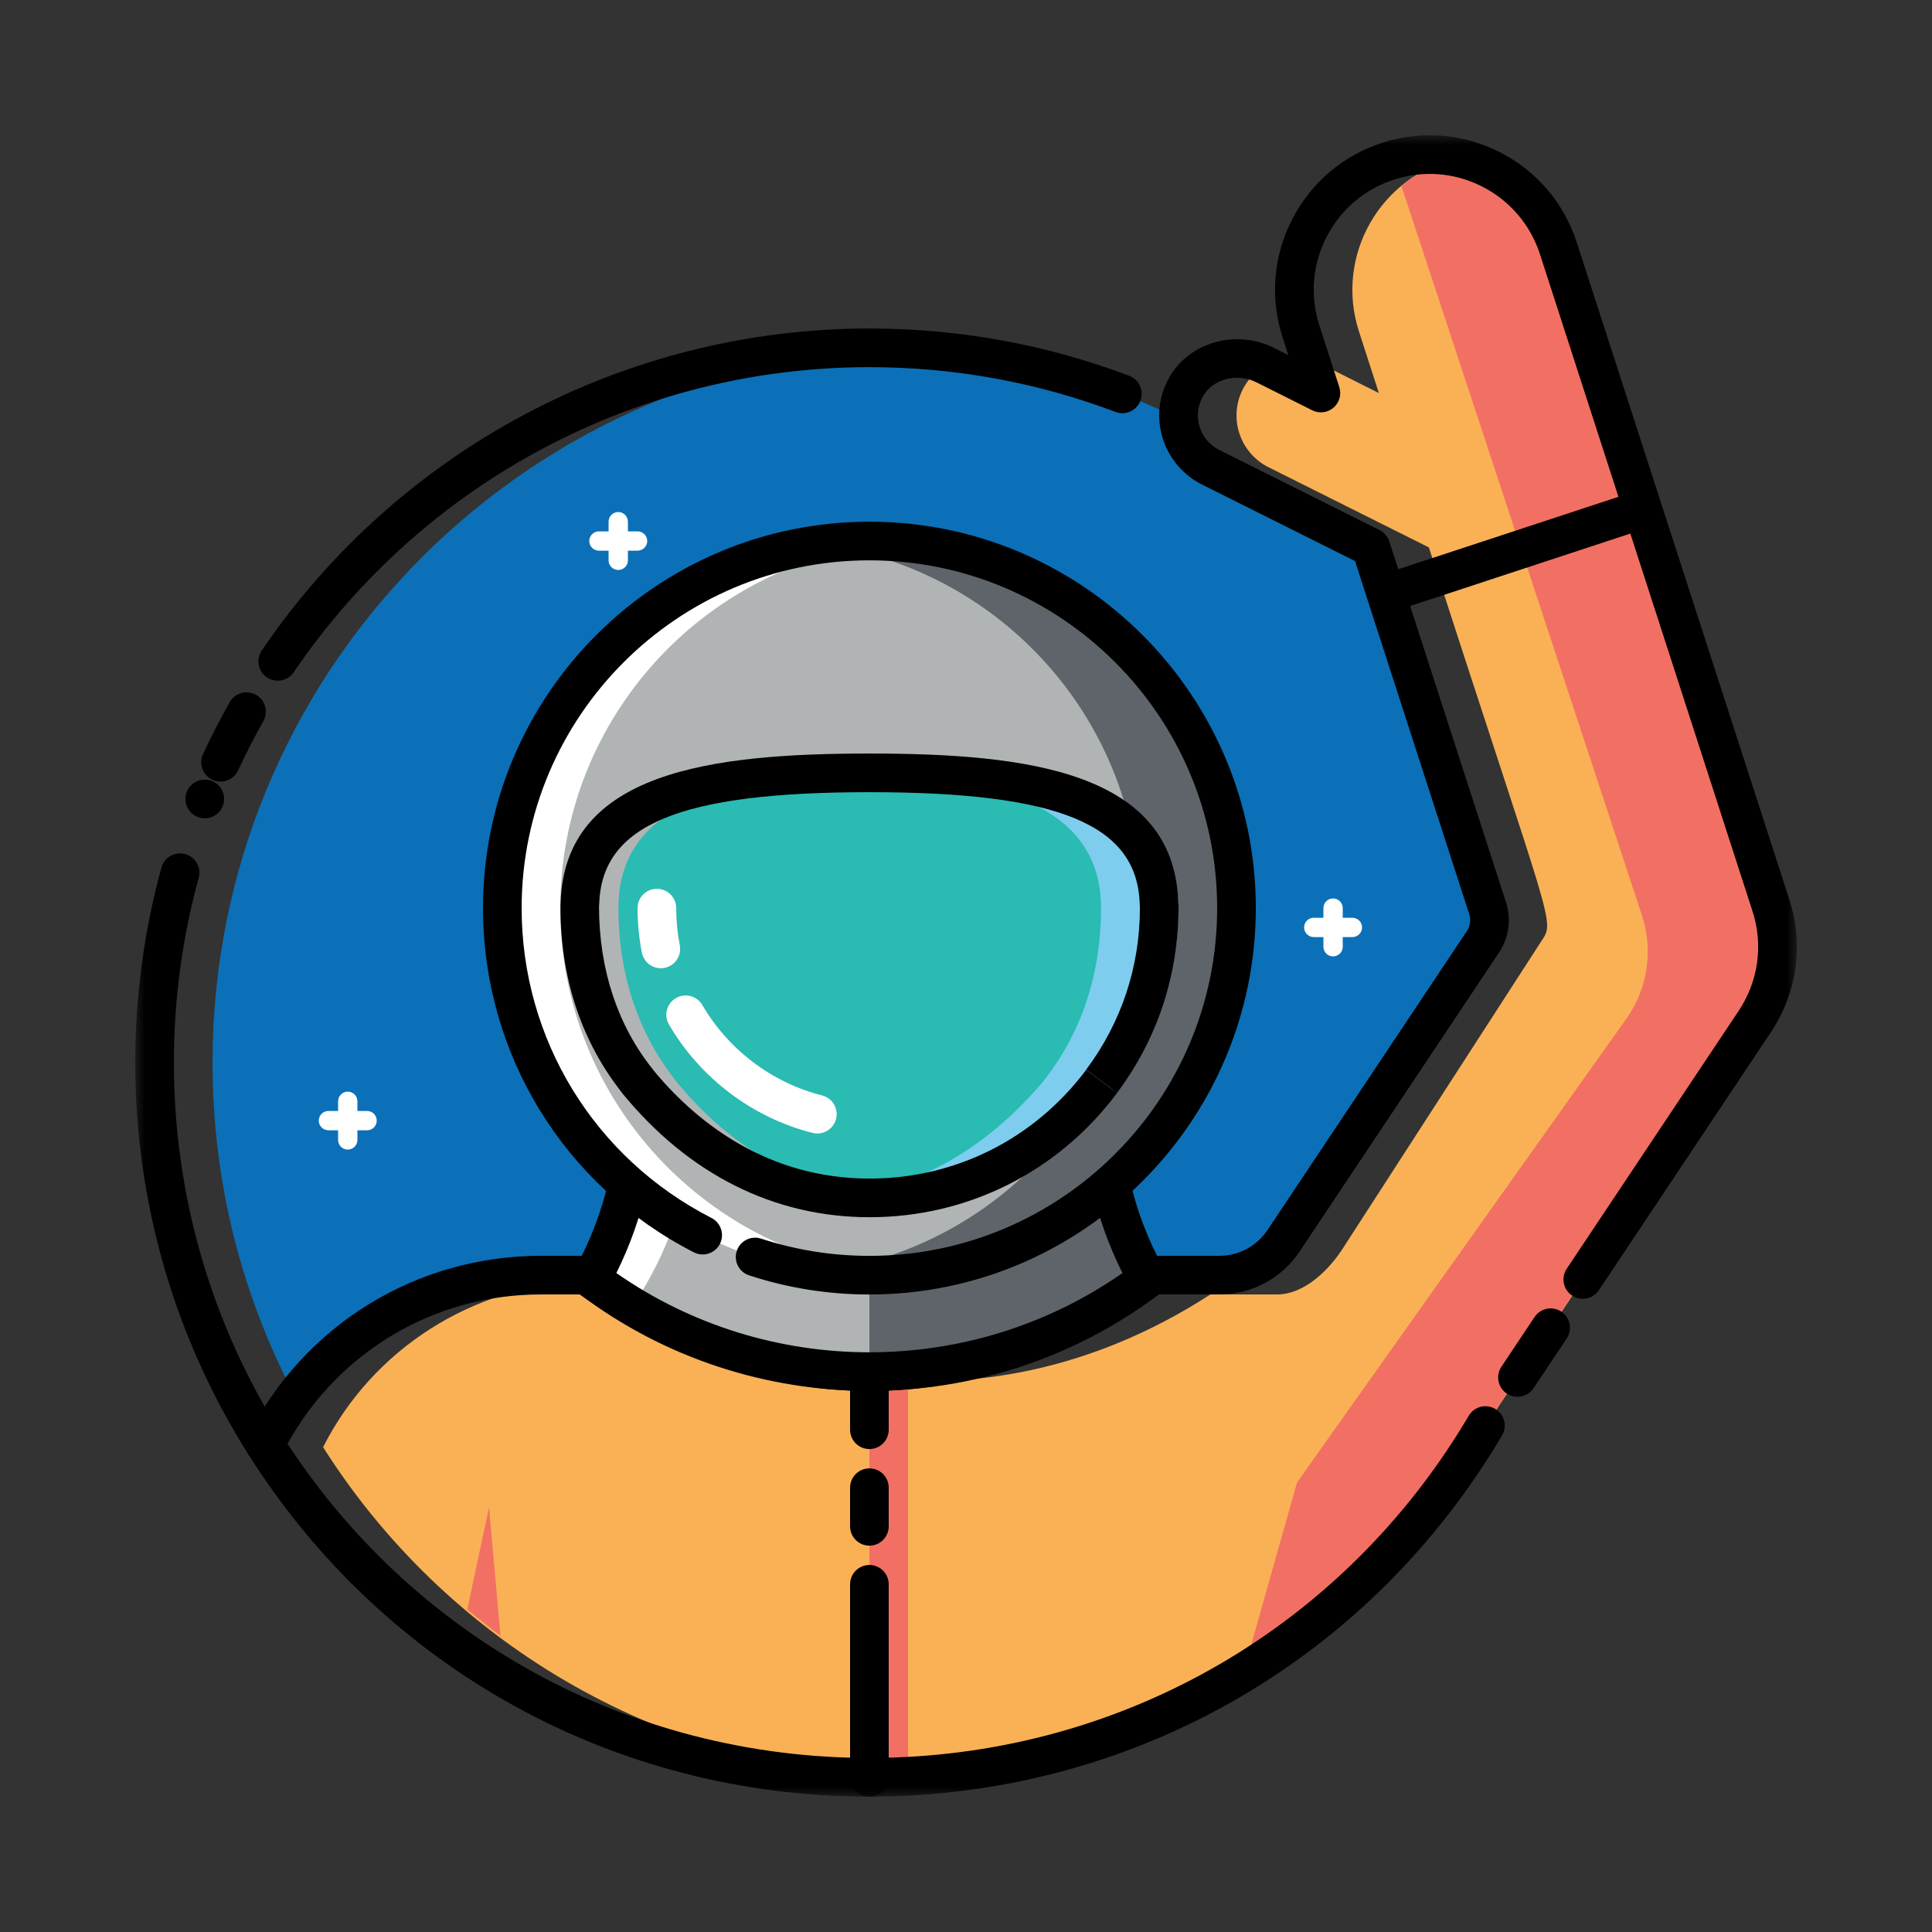 <svg xmlns="http://www.w3.org/2000/svg" xmlns:xlink="http://www.w3.org/1999/xlink" width="100" height="100" version="1.1" viewBox="0 0 100 100"><rect x="0" y="0" width="100" height="100" fill="#333333" stroke="none"/><title>icon_BE_100x100</title><desc>Created with Sketch.</desc><defs><polygon id="path-1" points="0 86.004 86.004 86.004 86.004 .001 0 .001"/></defs><g id="icon_BE_100x100" fill="none" fill-rule="evenodd" stroke="none" stroke-width="1"><g id="Page-1" transform="translate(7, 7)"><path id="Fill-1" fill="#0B70B7" d="M21,59 L23.35,59 C27.46,62 32.591,64 38,64 C43.407,64 48.539,62 52.65,59 L56.109,59 C57.447,59 58.696,58.333 59.438,57.221 L69.76,41.743 C70.1,41.232 70.19,40.593 70,40.013 C63.813,20.873 65.749,26.886 64.114,21.811 C63.836,21.534 63.558,21.257 63.271,20.989 L55.66,17.184 C54.663,16.685 54.073,15.703 54.018,14.66 C49.594,12.532 44.687,11.249 39.5,11.041 C19.762,11.83 4,28.072 4,48.003 C4,54.253 5.551,60.138 8.287,65.3 C11.207,61.475 15.809,59 21,59"/><path id="Fill-3" fill="#FAB155" d="M82.102,48.46 C82.101,48.461 82.1,48.462 82.1,48.463 C82.133,48.414 82.162,48.371 82.183,48.338 L82.219,48.284 C82.208,48.301 82.196,48.319 82.183,48.338 C82.16,48.373 82.136,48.409 82.118,48.436 C82.142,48.401 82.181,48.342 82.241,48.252 C82.245,48.245 82.25,48.238 82.254,48.231 C82.467,47.913 82.919,47.234 83.82,45.883 C85.01,44.103 85.32,41.883 84.66,39.853 C84.654,39.834 75.974,13.001 73.66,5.853 C72.866,3.398 70.841,1.688 68.493,1.171 C64.414,2.079 62.081,6.274 63.339,10.154 L64.37,13.344 L61.491,11.9 C61.277,11.793 58.543,11.925 58.543,11.925 C58.072,12.175 57.664,12.543 57.387,13.037 C56.541,14.547 57.141,16.425 58.66,17.185 L66.959,21.335 C73.414,41.37 73.515,40.611 72.76,41.745 L62.437,57.721 C61.695,58.834 60.446,60 59.109,60 L55.649,60 C51.031,63 45.458,64.815 39.482,64.44 C33.422,64.811 27.803,62.701 23.383,59.275 C17.404,59.503 12.269,62.871 9.723,67.905 C16.023,77.849 26.939,84.501 39.455,85.017 C52.42,84.513 63.68,77.328 69.885,66.817 C78.937,53.238 81.478,49.411 82.088,48.496 C82.088,48.496 82.093,48.473 82.102,48.46"/><path id="Fill-5" fill="#F27063" d="M18.902,77.665 L18.313,71.004 L17.186,76.306 C17.745,76.775 18.317,77.228 18.902,77.665"/><mask id="mask-2" fill="#fff"><use xlink:href="#path-1"/></mask><polygon id="Fill-7" fill="#F27063" points="38 85.001 40 85.001 40 64.001 38 64.001" mask="url(#mask-2)"/><path id="Fill-9" fill="#F27063" d="M84.66,39.853 C84.654,39.834 75.973,13.002 73.66,5.854 C72.866,3.398 70.841,1.688 68.493,1.171 C67.356,1.425 66.361,1.94 65.535,2.626 L77.985,40.377 C78.583,42.19 78.284,44.176 77.178,45.731 C72.504,52.304 60.125,69.716 60.125,69.757 L57.371,79.516 C62.508,76.358 66.816,71.984 69.885,66.787 C82.95,47.188 70.758,65.477 83.82,45.883 C85.01,44.103 85.32,41.883 84.66,39.853" mask="url(#mask-2)"/><path id="Fill-10" fill="#000" d="M71.543,65.298 C71.353,65.298 71.159,65.244 70.989,65.13 C70.529,64.823 70.406,64.203 70.712,63.743 L72.428,61.169 C72.734,60.709 73.355,60.584 73.814,60.891 C74.275,61.198 74.398,61.819 74.093,62.278 L72.376,64.853 C72.183,65.142 71.865,65.298 71.543,65.298" mask="url(#mask-2)"/><path id="Fill-11" fill="#000" d="M37.989,85.992 C24.881,85.992 12.912,79.417 5.878,68.315 C5.69,68.018 5.672,67.641 5.831,67.327 C8.74,61.575 14.553,58 21,58 L23.35,58 C23.572,58 23.788,58.076 23.964,58.213 C27.934,61.302 32.919,63.003 38,63.003 C43.08,63.003 48.065,61.301 52.036,58.212 C52.211,58.076 52.427,58 52.65,58 L56.109,58 C57.114,58 58.048,57.503 58.605,56.667 L68.927,41.188 C69.097,40.933 69.143,40.611 69.05,40.324 C65.515,29.392 64.632,26.665 64.218,25.392 L63.137,22.04 L55.213,18.078 C54.24,17.592 53.498,16.717 53.179,15.678 C52.855,14.625 52.974,13.513 53.515,12.548 C54.542,10.712 56.975,10.022 58.94,11.006 L59.685,11.38 L59.388,10.461 C58.73,8.432 58.904,6.266 59.878,4.363 C60.852,2.46 62.509,1.05 64.542,0.392 C66.571,-0.265 68.736,-0.092 70.64,0.882 C72.544,1.856 73.954,3.512 74.612,5.546 L85.611,39.546 C86.369,41.879 86.02,44.392 84.651,46.439 L75.758,59.78 C75.45,60.238 74.829,60.363 74.371,60.057 C73.911,59.751 73.787,59.13 74.093,58.67 L82.988,45.329 C84.014,43.793 84.277,41.911 83.709,40.163 L72.709,6.162 C72.215,4.636 71.157,3.393 69.729,2.662 C68.302,1.932 66.679,1.803 65.158,2.295 C63.632,2.788 62.389,3.846 61.658,5.274 C60.928,6.701 60.798,8.325 61.291,9.845 L62.322,13.036 C62.446,13.42 62.327,13.84 62.021,14.102 C61.715,14.366 61.282,14.418 60.922,14.238 L58.043,12.794 C57.021,12.281 55.773,12.609 55.26,13.524 C54.989,14.009 54.929,14.564 55.091,15.09 C55.253,15.616 55.614,16.043 56.107,16.289 L64.407,20.439 C64.647,20.559 64.829,20.771 64.911,21.027 L66.121,24.775 C66.534,26.049 67.418,28.776 70.951,39.706 C71.233,40.567 71.099,41.537 70.592,42.299 L60.269,57.776 C59.34,59.17 57.784,60 56.109,60 L52.989,60 C48.715,63 43.406,65 38,65 C32.593,65 27.284,63 23.011,60 L21,60 C15.501,60 10.525,62.948 7.881,67.729 C14.69,78.115 26.138,84.179 38.575,83.986 C51.212,83.787 62.594,77.168 69.023,66.278 C69.304,65.802 69.917,65.644 70.393,65.925 C70.868,66.206 71.027,66.819 70.746,67.295 C63.96,78.789 51.945,85.777 38.607,85.987 C38.401,85.99 38.195,85.992 37.989,85.992" mask="url(#mask-2)"/><path id="Fill-12" fill="#000" d="M38,86.003 C37.448,86.003 37,85.555 37,85.003 L37,75.003 C37,74.451 37.448,74.003 38,74.003 C38.552,74.003 39,74.451 39,75.003 L39,85.003 C39,85.555 38.552,86.003 38,86.003" mask="url(#mask-2)"/><path id="Fill-13" fill="#000" d="M38,73.003 C37.448,73.003 37,72.555 37,72.003 L37,70.003 C37,69.451 37.448,69.003 38,69.003 C38.552,69.003 39,69.451 39,70.003 L39,72.003 C39,72.555 38.552,73.003 38,73.003" mask="url(#mask-2)"/><path id="Fill-14" fill="#000" d="M38,68.003 C37.448,68.003 37,67.555 37,67.003 L37,64.003 C37,63.451 37.448,63.003 38,63.003 C38.552,63.003 39,63.451 39,64.003 L39,67.003 C39,67.555 38.552,68.003 38,68.003" mask="url(#mask-2)"/><path id="Fill-15" fill="#FFF" d="M52.386,59.192 C51.543,57.671 50.89,56.02 50.504,54.278 C43.317,60.583 32.675,60.582 25.489,54.271 C25.103,56.014 24.457,57.671 23.616,59.193 C32.106,65.609 43.901,65.606 52.386,59.192" mask="url(#mask-2)"/><path id="Fill-16" fill="#B1B4B5" d="M27.968,56.102 C27.425,57.714 26.666,59.229 25.743,60.608 C33.997,65.551 44.586,65.088 52.385,59.192 C51.543,57.671 50.889,56.02 50.504,54.278 C44.103,59.894 34.967,60.493 27.968,56.102" mask="url(#mask-2)"/><path id="Fill-17" fill="#5F646A" d="M38,58.996 L38,63.982 C43,63.985 48.139,62.397 52.381,59.191 C51.657,57.884 51.089,56 50.694,55 L49.605,55 C46.183,58 42,58.998 38,58.996" mask="url(#mask-2)"/><path id="Fill-18" fill="#000" d="M38,64.993 C32.712,64.993 27.426,63.326 23.013,59.992 L22.322,59.469 L22.741,58.71 C23.562,57.223 24.158,55.657 24.512,54.055 L26.465,54.488 C26.131,55.996 25.607,57.474 24.903,58.893 C32.731,64.362 43.271,64.362 51.098,58.892 C50.386,57.466 49.859,55.99 49.527,54.494 L51.48,54.062 C51.831,55.645 52.43,57.208 53.26,58.707 L53.681,59.467 L52.989,59.99 C48.577,63.325 43.288,64.993 38,64.993" mask="url(#mask-2)"/><path id="Fill-19" fill="#FFF" d="M57,40.003 C57,50.497 48.493,59.003 38,59.003 C27.507,59.003 19,50.497 19,40.003 C19,29.51 27.507,21.003 38,21.003 C48.493,21.003 57,29.51 57,40.003" mask="url(#mask-2)"/><path id="Fill-20" fill="#B1B4B5" d="M39.5,21.079 C29.71,21.846 22,30.017 22,40.003 C22,49.991 29.71,58.161 39.5,58.928 C49.29,58.161 57,49.991 57,40.003 C57,30.017 49.29,21.846 39.5,21.079" mask="url(#mask-2)"/><path id="Fill-21" fill="#5F646A" d="M38,21.003 C37.15,21.003 36.32,21.078 35.5,21.186 C44.809,22.413 52,30.359 52,40.003 C52,49.647 44.809,57.593 35.5,58.82 C36.32,58.928 37.15,59.003 38,59.003 C48.493,59.003 57,50.497 57,40.003 C57,29.51 48.493,21.003 38,21.003" mask="url(#mask-2)"/><path id="Fill-22" fill="#000" d="M38,60.003 C35.873,60.003 33.777,59.67 31.772,59.012 C31.248,58.84 30.962,58.275 31.134,57.751 C31.306,57.227 31.87,56.94 32.396,57.112 C34.199,57.703 36.084,58.003 38,58.003 C47.925,58.003 56,49.928 56,40.003 C56,30.078 47.925,22.003 38,22.003 C28.075,22.003 20,30.078 20,40.003 C20,46.795 23.765,52.941 29.826,56.041 C30.318,56.293 30.512,56.895 30.261,57.387 C30.009,57.878 29.408,58.073 28.915,57.821 C22.183,54.378 18,47.55 18,40.003 C18,28.975 26.972,20.003 38,20.003 C49.028,20.003 58,28.975 58,40.003 C58,51.031 49.028,60.003 38,60.003" mask="url(#mask-2)"/><path id="Fill-23" fill="#2ABBB3" d="M39.502,33.008 C32.395,33.045 25.009,33.779 25.009,40.004 C25.009,43.363 26,46.464 28,48.964 L28,48.974 C30.896,52.508 34.807,54.817 39.501,54.974 C44.212,54.817 48,52.508 51,48.974 L51,48.964 C53,46.464 53.99,43.363 53.99,40.004 C53.99,33.664 46.307,33.043 39.502,33.008" mask="url(#mask-2)"/><path id="Fill-24" fill="#7ECDEF" d="M37.527,33.043 C43.744,33.224 49.99,34.287 49.99,40.003 C49.99,43.363 49,46.463 47,48.963 L47,48.974 C44.438,51.991 41.296,54.103 37.501,54.757 C42.707,55.65 47.525,53.066 51,48.974 L51,48.963 C53,46.463 53.99,43.363 53.99,40.003 C53.99,33.082 44.52,32.839 37.527,33.043" mask="url(#mask-2)"/><path id="Fill-25" fill="#000" d="M38.01,56.003 C33.077,56.003 28.657,53.792 25.227,49.607 L25,49.307 C23.043,46.728 22.01,43.52 22.01,40.003 C22.008,39.884 22.01,39.795 22.017,39.713 C22.235,32.939 29.827,32.003 38.003,32.003 C46.177,32.003 53.769,32.938 53.989,39.709 C53.999,39.797 54.001,39.887 54.001,39.985 C54.001,43.475 52.902,46.781 50.822,49.562 L49.22,48.364 C51.039,45.932 52.001,43.04 52.001,40.003 L51.992,39.811 C51.878,35.686 47.825,34.003 38.003,34.003 C28.181,34.003 24.129,35.686 24.015,39.81 L24.005,39.927 C24.01,43.19 24.968,46.072 26.781,48.338 L26.977,48.584 C29.123,51.113 32.731,54.003 38.01,54.003 C42.455,54.003 46.541,51.951 49.22,48.374 L50.821,49.572 C47.761,53.659 43.092,56.003 38.01,56.003" mask="url(#mask-2)"/><path id="Fill-26" fill="#000" d="M7.375,28.233 C7.181,28.233 6.986,28.177 6.814,28.06 C6.356,27.75 6.237,27.128 6.548,26.671 C13.642,16.234 25.398,10.004 37.999,10.004 C42.63,10.004 47.156,10.827 51.449,12.452 C51.965,12.648 52.225,13.225 52.029,13.741 C51.834,14.257 51.257,14.519 50.74,14.322 C46.675,12.784 42.388,12.004 37.999,12.004 C26.061,12.004 14.922,17.907 8.203,27.795 C8.009,28.08 7.694,28.233 7.375,28.233" mask="url(#mask-2)"/><path id="Fill-27" fill="#000" d="M4.415,33.456 C4.274,33.456 4.131,33.426 3.995,33.363 C3.494,33.131 3.276,32.536 3.508,32.035 C3.931,31.125 4.395,30.22 4.89,29.344 C5.162,28.863 5.773,28.694 6.252,28.965 C6.733,29.236 6.903,29.846 6.631,30.327 C6.163,31.157 5.723,32.015 5.323,32.877 C5.153,33.242 4.792,33.456 4.415,33.456" mask="url(#mask-2)"/><path id="Fill-28" fill="#000" d="M2.662,34.004 C2.469,34.522 2.731,35.098 3.249,35.291 C3.766,35.484 4.343,35.222 4.536,34.704 C4.729,34.187 4.467,33.61 3.949,33.417 C3.432,33.224 2.855,33.486 2.662,34.004" mask="url(#mask-2)"/><path id="Fill-29" fill="#000" d="M6.724,68.78 C6.393,68.78 6.069,68.616 5.878,68.315 C2.033,62.246 0,55.222 0,48.004 C0,44.576 0.456,41.179 1.356,37.906 C1.503,37.374 2.053,37.062 2.586,37.207 C3.119,37.354 3.432,37.904 3.285,38.437 C2.432,41.537 2,44.756 2,48.004 C2,54.842 3.925,61.496 7.568,67.245 C7.863,67.711 7.725,68.329 7.258,68.625 C7.092,68.73 6.907,68.78 6.724,68.78" mask="url(#mask-2)"/><path id="Fill-30" fill="#000" d="M65.04,24.674 L64.419,22.773 C67.153,21.881 67.936,21.622 69.814,21.004 L77.718,18.403 L78.341,20.303 L70.439,22.903 C68.561,23.522 67.776,23.781 65.04,24.674" mask="url(#mask-2)"/><path id="Fill-31" fill="#FFF" d="M35.306,51.669 C35.224,51.669 35.142,51.659 35.06,51.639 C31.955,50.854 29.245,48.809 27.625,46.028 C27.347,45.551 27.509,44.939 27.986,44.661 C28.462,44.383 29.076,44.544 29.353,45.021 C30.704,47.34 32.963,49.045 35.55,49.699 C36.086,49.835 36.41,50.378 36.275,50.914 C36.16,51.367 35.753,51.669 35.306,51.669" mask="url(#mask-2)"/><path id="Fill-32" fill="#FFF" d="M27.203,43.116 C26.734,43.116 26.316,42.785 26.223,42.308 C26.075,41.554 26,40.779 26,40.004 C26,39.451 26.448,39.004 27,39.004 C27.553,39.004 28,39.451 28,40.004 C28,40.651 28.062,41.297 28.185,41.924 C28.291,42.466 27.938,42.991 27.396,43.097 C27.331,43.11 27.266,43.116 27.203,43.116" mask="url(#mask-2)"/><path id="Fill-33" fill="#FFF" d="M11,52.503 C10.724,52.503 10.5,52.279 10.5,52.003 L10.5,50.003 C10.5,49.727 10.724,49.503 11,49.503 C11.276,49.503 11.5,49.727 11.5,50.003 L11.5,52.003 C11.5,52.279 11.276,52.503 11,52.503" mask="url(#mask-2)"/><path id="Fill-34" fill="#FFF" d="M12,51.503 L10,51.503 C9.724,51.503 9.5,51.279 9.5,51.003 C9.5,50.727 9.724,50.503 10,50.503 L12,50.503 C12.276,50.503 12.5,50.727 12.5,51.003 C12.5,51.279 12.276,51.503 12,51.503" mask="url(#mask-2)"/><path id="Fill-35" fill="#FFF" d="M62,42.503 C61.724,42.503 61.5,42.279 61.5,42.003 L61.5,40.003 C61.5,39.727 61.724,39.503 62,39.503 C62.276,39.503 62.5,39.727 62.5,40.003 L62.5,42.003 C62.5,42.279 62.276,42.503 62,42.503" mask="url(#mask-2)"/><path id="Fill-36" fill="#FFF" d="M63,41.503 L61,41.503 C60.724,41.503 60.5,41.279 60.5,41.003 C60.5,40.727 60.724,40.503 61,40.503 L63,40.503 C63.276,40.503 63.5,40.727 63.5,41.003 C63.5,41.279 63.276,41.503 63,41.503" mask="url(#mask-2)"/><path id="Fill-37" fill="#FFF" d="M25,22.503 C24.724,22.503 24.5,22.279 24.5,22.003 L24.5,20.003 C24.5,19.727 24.724,19.503 25,19.503 C25.276,19.503 25.5,19.727 25.5,20.003 L25.5,22.003 C25.5,22.279 25.276,22.503 25,22.503" mask="url(#mask-2)"/><path id="Fill-38" fill="#FFF" d="M26,21.503 L24,21.503 C23.724,21.503 23.5,21.279 23.5,21.003 C23.5,20.727 23.724,20.503 24,20.503 L26,20.503 C26.276,20.503 26.5,20.727 26.5,21.003 C26.5,21.279 26.276,21.503 26,21.503" mask="url(#mask-2)"/></g></g></svg>
